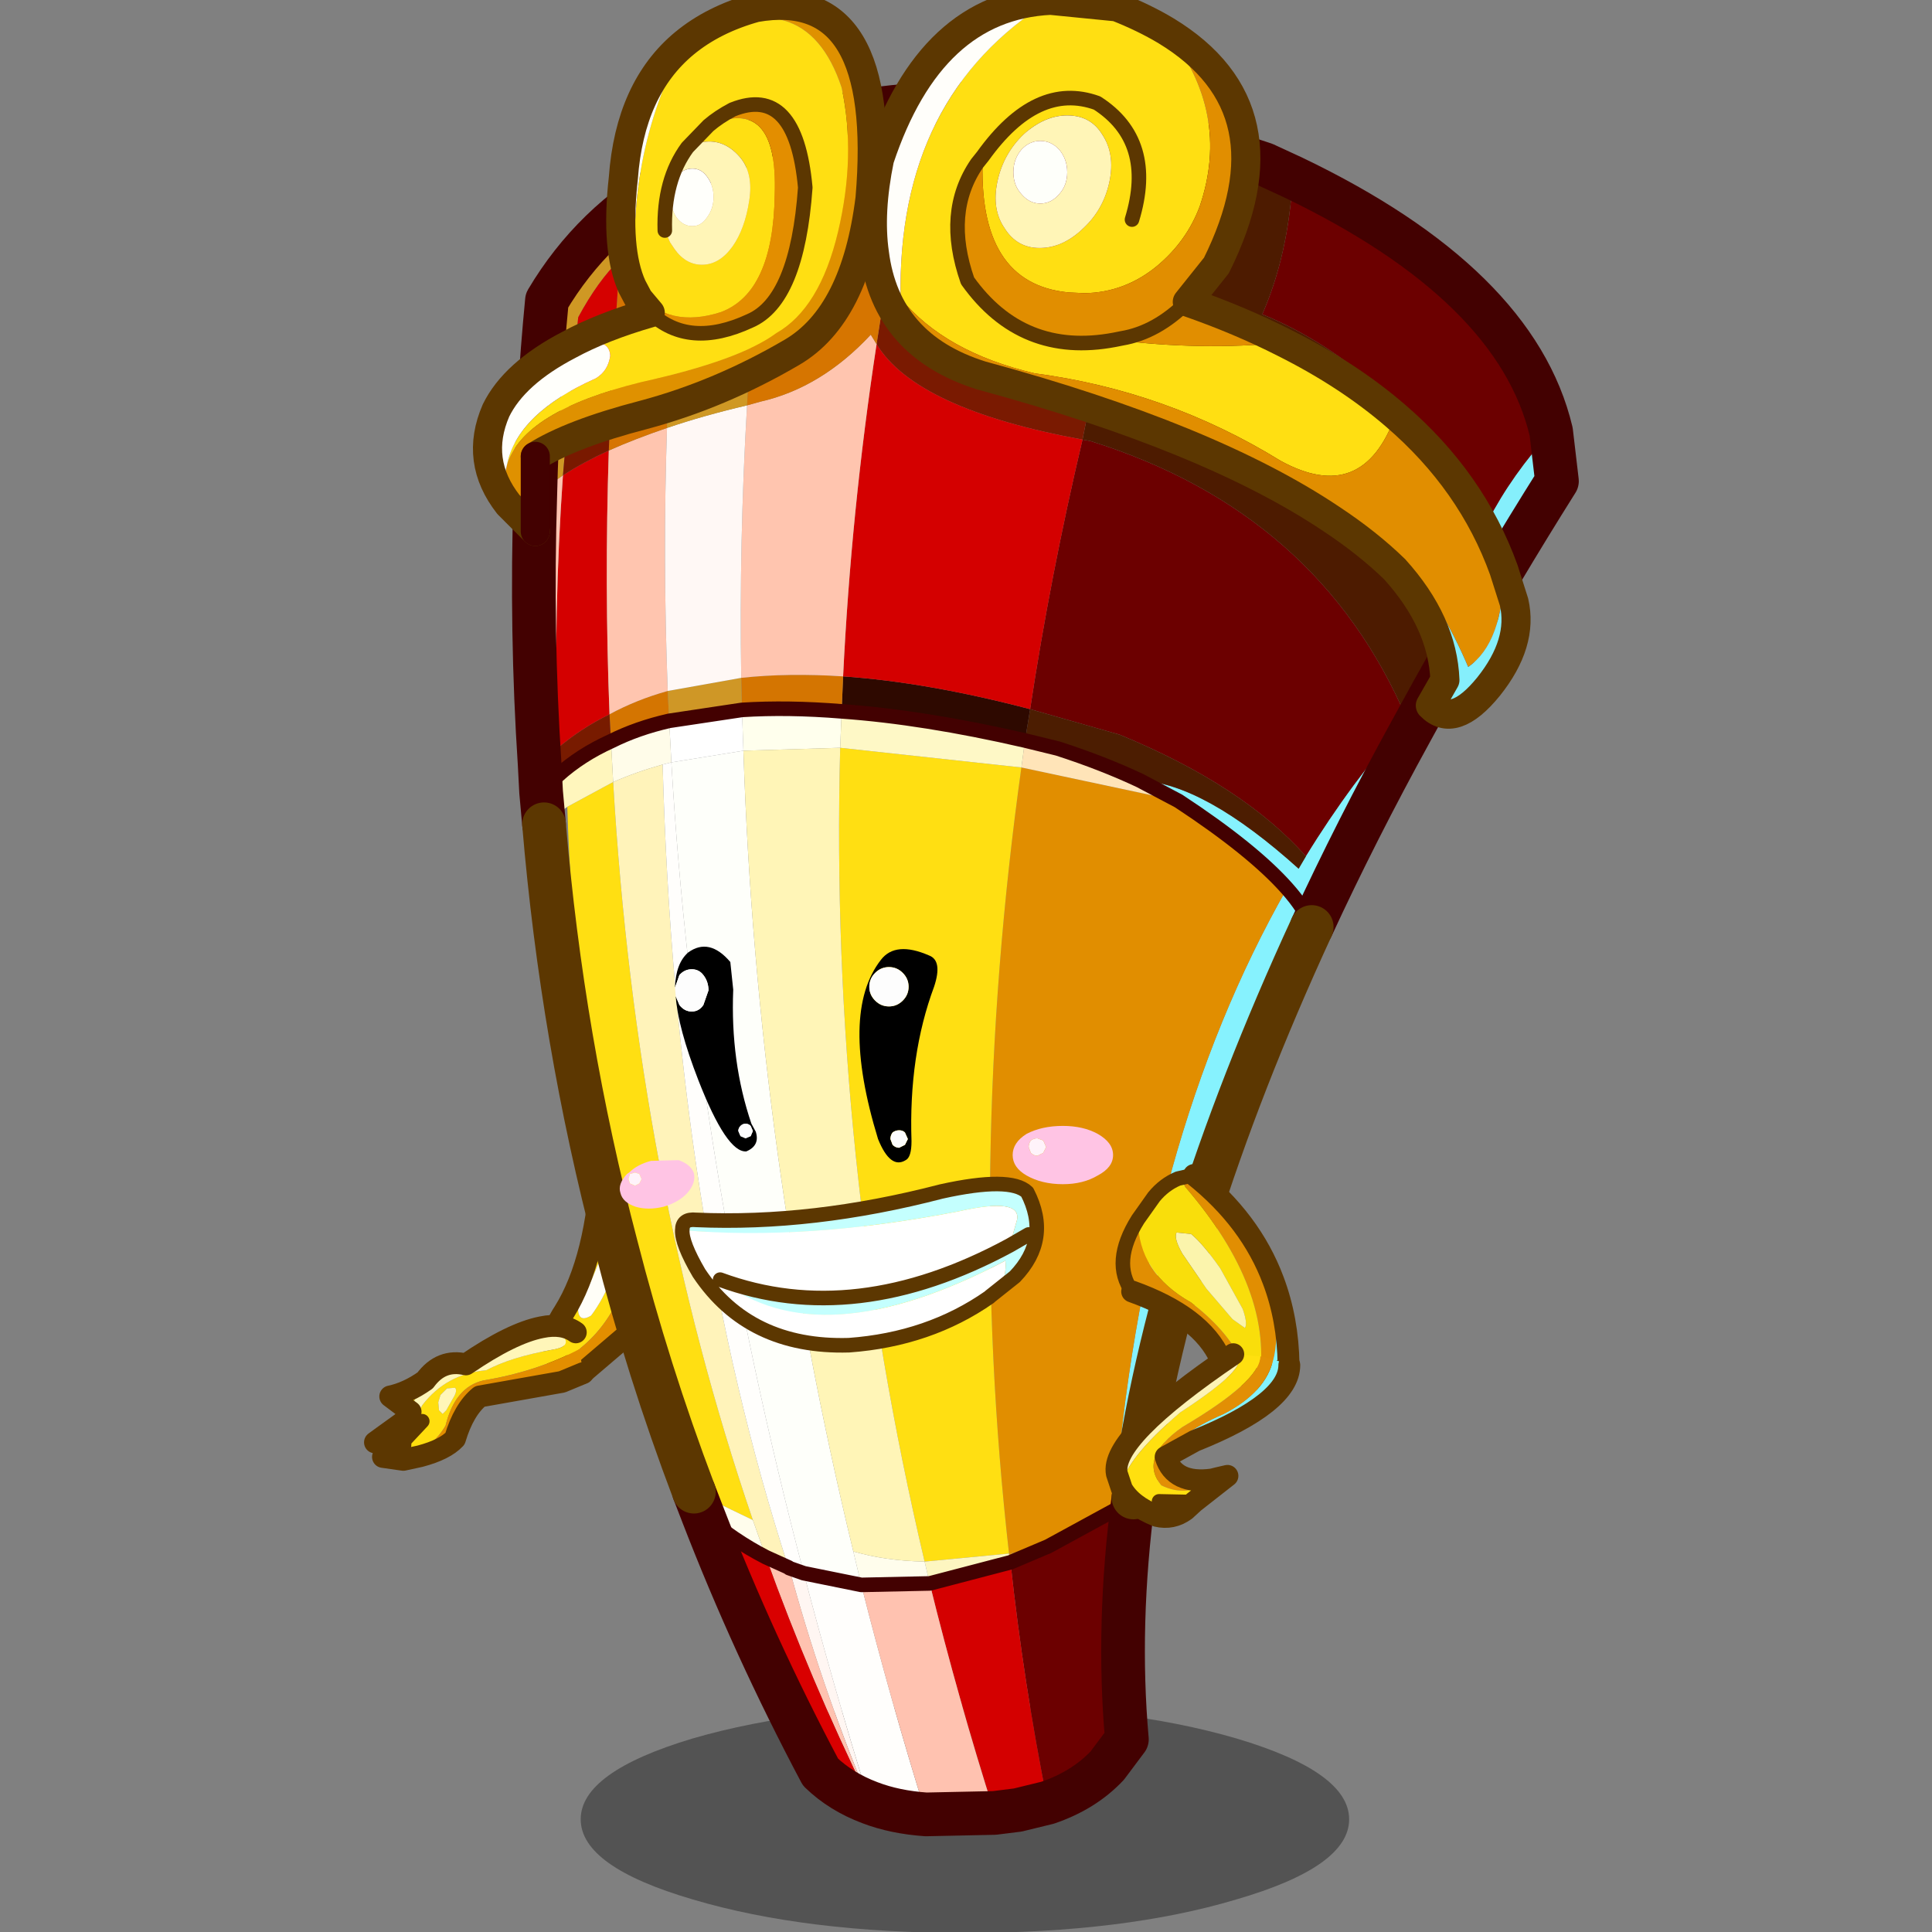 <svg xmlns:ffdec="https://www.free-decompiler.com/flash" xmlns:xlink="http://www.w3.org/1999/xlink" ffdec:objectType="frame" height="90" width="90" xmlns="http://www.w3.org/2000/svg"><rect width="100%" height="100%" fill="#808080" stroke="none"/><use ffdec:characterId="17" height="91.45" transform="translate(0 -.65)" width="90" xlink:href="#a"/><defs><use ffdec:characterId="7" height="90" width="90" xlink:href="#b" id="i"/><use ffdec:characterId="6" height="90" width="90" xlink:href="#c" id="b"/><use ffdec:characterId="5" height="90" width="90" xlink:href="#d" id="c"/><use ffdec:characterId="4" height="90" width="90" xlink:href="#e" id="d"/><use ffdec:characterId="3" height="90" width="90" xlink:href="#f" id="e"/><use ffdec:characterId="2" height="60.15" transform="scale(1.496)" width="60.15" xlink:href="#g" id="f"/><use ffdec:characterId="1" height="60.15" width="60.15" xlink:href="#h" id="g"/><g id="a" transform="translate(0 .65)"><use ffdec:characterId="8" height="90" width="90" xlink:href="#i"/><use ffdec:characterId="16" height="109.15" transform="matrix(.837 0 0 .838 12.32 -.657)" width="73.2" xlink:href="#j"/></g><g id="j" transform="translate(5.35 1.5)"><use ffdec:characterId="9" height="15.6" transform="translate(12.25 94.1) scale(.81)" width="52.8" xlink:href="#k"/><use ffdec:characterId="10" height="22.1" transform="translate(.192 63.142) scale(.81)" width="21.15" xlink:href="#l"/><use ffdec:characterId="11" height="127.1" transform="translate(6.24 -1.51) scale(.81)" width="76" xlink:href="#m"/><use ffdec:characterId="12" height="24.95" transform="translate(41.442 63.992) scale(.81)" width="13.4" xlink:href="#n"/></g><g id="l"><path d="M16.7 2.75q-1.05 4.3-2.75 7.4 0 1.1.9.55 1.6-2.1 2.55-6.3l.5 1.3q-1 5.95-5.25 8.2-1-1.4.35-3.45Q15.25 6.85 15.6 0l1.1 2.75" fill="#ffde0e" fill-rule="evenodd" transform="translate(.75 .75)"/><path d="m17.9 5.7 1.75 4.35-5.4 4.6q-.8.1-1.3-.4l-.3-.35q4.25-2.25 5.25-8.2" fill="#e38e00" fill-rule="evenodd" transform="translate(.75 .75)"/><path d="m16.7 2.75.7 1.65q-.95 4.2-2.55 6.3-.9.55-.9-.55 1.7-3.1 2.75-7.4" fill="#fffef7" fill-rule="evenodd" transform="translate(.75 .75)"/><path d="m18.15 5.15-.7-1.65-1.1-2.75Q16 7.6 13.75 11.2q-1.35 2.05-.35 3.45l.3.35q.5.5 1.3.4l5.4-4.6-1.75-4.35-.5-1.3z" fill="none" stroke="#5c3701" stroke-linecap="round" stroke-linejoin="round" stroke-width="1.5"/><path d="M1.8 18.1q1.05-.45 1.45-1.25 1.65-2.15 4.4-2.4 1.7-.9 4.5-1.4 1.3-.2.85-.85-.5-.7-1.55-.7 1.45-.3 2.35.35l.25 1.15q-2.95 1.55-6.6 2.15-1.95.45-2.6 3.1-.85 1.5-2.9 2.35l-1.4-.2 1.2-.85 1.5-1.6L.55 19l1.25-.9m1.65-2.95q-.6.8-1 2.15l-1.4-1.05q1.2-.25 2.4-1.1m2.05.5-.55.05-.45.45-.15.5.05.55.25.25.25-.25.45-.8q.35-.55.15-.75" fill="#ffde0e" fill-rule="evenodd" transform="translate(.75 .75)"/><path d="m.55 19 2.7-1.05-1.5 1.6L0 19.4l.55-.4m1.4 1.6q2.05-.85 2.9-2.35.65-2.65 2.6-3.1 3.65-.6 6.6-2.15l.25 1.65-1.45.6-5.65 1q-1.1.9-1.7 2.9-.7.75-2.4 1.2l-1.15.25" fill="#e38e00" fill-rule="evenodd" transform="translate(.75 .75)"/><path d="M11.45 11.5q1.05 0 1.55.7.45.65-.85.85-2.8.5-4.5 1.4-2.75.25-4.4 2.4-.4.8-1.45 1.25l.5-.4.15-.4q.4-1.35 1-2.15 1.1-1.5 2.8-1.1 3.15-2.15 5.2-2.55M5.5 15.65q.2.2-.15.75l-.45.8-.25.25-.25-.25-.05-.55.15-.5.45-.45.55-.05" fill="#fff6b9" fill-rule="evenodd" transform="translate(.75 .75)"/><path d="M12.2 12.25q-2.05.4-5.2 2.55-1.7-.4-2.8 1.1-1.2.85-2.4 1.1l1.4 1.05-.15.4-.5.4-1.25.9-.55.4 1.75.15-1.2.85 1.4.2 1.15-.25q1.7-.45 2.4-1.2.6-2 1.7-2.9l5.65-1 1.45-.6m-.5-2.8q-.9-.65-2.35-.35" fill="none" stroke="#5c3701" stroke-linecap="round" stroke-linejoin="round" stroke-width="1.5"/><path d="m3.25 17.95-1.5 1.6" fill="none" stroke="#5c3701" stroke-linecap="round" stroke-linejoin="round" transform="translate(.75 .75)"/></g><g id="m"><path d="m73.1 29.6.4 3.4q-4 6.35-7.45 12.5.25-5.15 2.7-9.75 1.65-3.2 4.35-6.15" fill="#85effc" fill-rule="evenodd" transform="translate(1 1)"/><path d="M21.75 107.95q-7.5-28.45-9.1-55.65l4.95-.8q.9 27.55 7.55 54.95l.55 2.3-3.95-.8" fill="#fefffa" fill-rule="evenodd" transform="translate(1 1)"/><path d="M55.35 12.15Q70.7 19.5 73.1 29.6q-2.7 2.95-4.35 6.15-6.5-10.5-15.5-14.2 1.8-4.1 2.1-9.4m-12.75 109q-1.6 1.7-4.1 2.55-1.65-8.2-2.55-16.5l2.6-1.1 4.5-2.45q-.65 8.3-.45 17.5m-1.7-91 .55.1q15.7 4.9 21.75 19.1-3.85 4.35-6.95 9.4-4.3-4.85-12.8-8.35l-6.15-1.75q1.4-9.2 3.6-18.5" fill="#6c0000" fill-rule="evenodd" transform="translate(1 1)"/><path d="m48.1 9.5 5.3 1.75 1.95.9q-.3 5.3-2.1 9.4 9 3.7 15.5 14.2-2.45 4.6-2.7 9.75l-1.15 2.05-1.7 1.8q-6.05-14.2-21.75-19.1l-.55-.1q2-10.65 7.2-20.65" fill="#4d1b00" fill-rule="evenodd" transform="translate(1 1)"/><path d="M30 7.15q8.35-.5 18.1 2.35-5.2 10-7.2 20.65-11.45-2.1-14.15-6.55Q27.9 15.9 30 7.15" fill="#7a1a01" fill-rule="evenodd" transform="translate(1 1)"/><path d="m64.9 47.55-1.4 2.55q-3.8 6.9-6.85 13.5-9.9 21.45-12.25 39.15l-1.35.9q2-25.35 11.9-42.7-2.35-2.65-7.45-6l-2.65-1.4q4.4.2 10.9 6.05l.5-.85q3.1-5.05 6.95-9.4l1.7-1.8M56.65 63.6q-.45-1.25-1.7-2.65 1.25 1.4 1.7 2.65" fill="#86f2fe" fill-rule="evenodd" transform="translate(1 1)"/><path d="m37.3 48.65 6.15 1.75q8.5 3.5 12.8 8.35l-.5.85q-6.5-5.85-10.9-6.05-2.55-1.2-5.65-2.2l-2.25-.55.35-2.15" fill="#4c1d01" fill-rule="evenodd" transform="translate(1 1)"/><path d="M35.85 106.6q-3-26.45.85-53.95l10.8 2.3q5.1 3.35 7.45 6-9.9 17.35-11.9 42.7l-4.5 2.45-2.7.5" fill="#e18e00" fill-rule="evenodd" transform="translate(1 1)"/><path d="M24.45 46.4q5.8.4 12.85 2.25l-.35 2.15q-6.95-1.6-12.6-2l.1-2.4" fill="#2e0900" fill-rule="evenodd" transform="translate(1 1)"/><path d="M17.45 46.5q3.25-.35 7-.1l-.1 2.4q-3.7-.3-6.85-.1l-.05-2.2m-5.05.9.1 2.05q-2.2.5-4 1.4L8.4 49q1.85-1 4-1.6" fill="#d47501" fill-rule="evenodd" transform="translate(1 1)"/><path d="m12.4 47.4 5.05-.9.05 2.2-5 .75-.1-2.05" fill="#cf9726" fill-rule="evenodd" transform="translate(1 1)"/><path d="M14.2 102.35q-3.15-8.3-5.35-16.9-3-17.65-3.35-30.1l3.15-1.7q1.6 27.3 9.6 50.65l-4.05-1.95M24.25 51.3l12.45 1.35q-3.85 27.5-.85 53.95l-5.8.55q-6.55-27.7-5.8-55.85" fill="#ffdf12" fill-rule="evenodd" transform="translate(1 1)"/><path d="m4.85 53.2-.05-1.85q1.65-1.4 3.6-2.35l.1 1.85q-2.1.95-3.65 2.35" fill="#781b00" fill-rule="evenodd" transform="translate(1 1)"/><path d="m38.5 123.7-2.05.5-1.6.2q-2.5-7.85-4.45-15.75l5.55-1.45q.9 8.3 2.55 16.5M26.75 23.6q2.7 4.45 14.15 6.55-2.2 9.3-3.6 18.5-7.05-1.85-12.85-2.25.55-11.35 2.3-22.8m-21.55 9q1.4-.9 3.15-1.7-.3 9.25.05 18.1-1.95.95-3.6 2.35-.25-9.5.4-18.75" fill="#d40000" fill-rule="evenodd" transform="translate(1 1)"/><path d="m17.85 27.8.9-.25q4.2-.95 7.6-4.6l.4.65Q25 35.05 24.45 46.4q-3.75-.25-7 .1-.15-9.35.4-18.7m-9.5 3.1q1.8-.8 4-1.55-.3 8.95.05 18.05-2.15.6-4 1.6-.35-8.85-.05-18.1" fill="#ffc5af" fill-rule="evenodd" transform="translate(1 1)"/><path d="M17.85 27.8q-.55 9.35-.4 18.7l-5.05.9q-.35-9.1-.05-18.05 2.5-.85 5.5-1.55" fill="#fff8f5" fill-rule="evenodd" transform="translate(1 1)"/><path d="M17.5 48.7q3.15-.2 6.85.1l-.1 2.5-6.65.2-.1-2.8" fill="#ffffed" fill-rule="evenodd" transform="translate(1 1)"/><path d="M24.35 48.8q5.65.4 12.6 2l-.25 1.85-12.45-1.35.1-2.5" fill="#fef8c6" fill-rule="evenodd" transform="translate(1 1)"/><path d="m36.7 52.65.25-1.85 2.25.55q3.1 1 5.65 2.2l2.65 1.4-10.8-2.3" fill="#ffe4b8" fill-rule="evenodd" transform="translate(1 1)"/><path d="m12.5 49.45 5-.75.1 2.8-4.95.8-.15-2.85" fill="#fff" fill-rule="evenodd" transform="translate(1 1)"/><path d="m12.65 52.3-.6.15q-1.8.5-3.4 1.2l-.15-2.8q1.8-.9 4-1.4l.15 2.85" fill="#fffce9" fill-rule="evenodd" transform="translate(1 1)"/><path d="m3.9 56.55-.2-2.2 1.15-1.15q1.55-1.4 3.65-2.35l.15 2.8-3.15 1.7-1.6 1.2" fill="#fff6bd" fill-rule="evenodd" transform="translate(1 1)"/><path d="m3.7 54.35-.1-1.9 1.2-1.1.05 1.85-1.15 1.15" fill="#da7501" fill-rule="evenodd" transform="translate(1 1)"/><path d="M3.6 52.45q-.6-9.1-.3-18.5l1.9-1.35q-.65 9.25-.4 18.75l-1.2 1.1" fill="#ffc3b0" fill-rule="evenodd" transform="translate(1 1)"/><path d="M9.1 17.8q1.95-1.95 4.1-2.15-.65 6.8-.85 13.7-2.2.75-4 1.55l.2-4.7.55-8.4" fill="#d67502" fill-rule="evenodd" transform="translate(1 1)"/><path d="M3.3 33.95q.15-6.6.8-13.35 3.15-5.3 8.6-8.35 3.3-1.85 6.8-3-1.15 9.25-1.65 18.55-3 .7-5.5 1.55.2-6.9.85-13.7-2.15.2-4.1 2.15-1.5 1.45-2.85 3.95l-.55 5-.5 5.85-1.9 1.35" fill="#cf9824" fill-rule="evenodd" transform="translate(1 1)"/><path d="m5.7 26.75 2.85-.55-.2 4.7q-1.75.8-3.15 1.7l.5-5.85" fill="#791900" fill-rule="evenodd" transform="translate(1 1)"/><path d="m5.7 26.75.55-5q1.35-2.5 2.85-3.95l-.55 8.4-2.85.55" fill="#d50100" fill-rule="evenodd" transform="translate(1 1)"/><path d="M19.5 9.25q4.95-1.8 10.5-2.1-2.1 8.75-3.25 16.45l-.4-.65q-3.4 3.65-7.6 4.6l-.9.25q.5-9.3 1.65-18.55" fill="#d67500" fill-rule="evenodd" transform="translate(1 1)"/><path d="m30.05 107.15 5.8-.55.1.6-5.55 1.45-.35-1.5" fill="#fdf6c0" fill-rule="evenodd" transform="translate(1 1)"/><path d="m35.95 107.2-.1-.6 2.7-.5-2.6 1.1" fill="#da9921" fill-rule="evenodd" transform="translate(1 1)"/><path d="m14.8 103.9-.6-1.55 4.05 1.95.9 2.55q-2.25-1.15-4.35-2.95m10.35 2.55q2.2.65 4.9.7l.35 1.5-4.7.1-.55-2.3" fill="#fffdec" fill-rule="evenodd" transform="translate(1 1)"/><path d="M8.65 53.65q1.6-.7 3.4-1.2.85 31.15 8.65 55.1l-1.55-.7-.9-2.55q-8-23.35-9.6-50.65" fill="#fff3ba" fill-rule="evenodd" transform="translate(1 1)"/><path d="M30.15 124.5q-2.15-.15-3.85-.8l-.05-.15-.05-.1q-2.45-7.85-4.45-15.5l-1-.35-.05-.05q-7.8-23.95-8.65-55.1l.6-.15q1.6 27.2 9.1 55.65l3.95.8q2 7.9 4.45 15.75" fill="#fffefc" fill-rule="evenodd" transform="translate(1 1)"/><path d="m20.75 107.6 1 .35q2 7.65 4.45 15.5l-.1-.2q-3.25-7.85-5.35-15.65" fill="#fff6f2" fill-rule="evenodd" transform="translate(1 1)"/><path d="m34.85 124.4-4.7.1q-2.45-7.85-4.45-15.75l4.7-.1q1.95 7.9 4.45 15.75M20.7 107.55l.05.05q2.1 7.8 5.35 15.65-3.9-7.95-6.95-16.4l1.55.7" fill="#ffc2b0" fill-rule="evenodd" transform="translate(1 1)"/><path d="M44.4 102.75q-1.15 8.75-.45 16.6l-1.35 1.8q-.2-9.2.45-17.5l1.35-.9" fill="#80edff" fill-rule="evenodd" transform="translate(1 1)"/><path d="M26.3 123.7q-2-.75-3.4-2.1-4.6-8.65-8.1-17.7 2.1 1.8 4.35 2.95 3.05 8.45 6.95 16.4l.1.2.05.1.05.15" fill="#d90000" fill-rule="evenodd" transform="translate(1 1)"/><path d="m17.6 51.5 6.65-.2q-.75 28.15 5.8 55.85-2.7-.05-4.9-.7-6.65-27.4-7.55-54.95" fill="#fff5b7" fill-rule="evenodd" transform="translate(1 1)"/><path d="m12.5 49.45 5-.75q3.15-.2 6.85.1 5.65.4 12.6 2l2.25.55q3.1 1 5.65 2.2l2.65 1.4q5.1 3.35 7.45 6 1.25 1.4 1.7 2.65M12.5 49.45q-2.2.5-4 1.4-2.1.95-3.65 2.35L3.7 54.35m17 53.2.05.05 1 .35 3.95.8 4.7-.1 5.55-1.45 2.6-1.1 4.5-2.45 1.35-.9m-25.25 4.1 1.55.7m-5.9-3.65q2.1 1.8 4.35 2.95" fill="none" stroke="#430101" stroke-linecap="round" stroke-linejoin="round" transform="translate(1 1)"/><path d="m49.1 10.5 5.3 1.75 1.95.9Q71.7 20.5 74.1 30.6l.4 3.4q-4 6.35-7.45 12.5l-1.15 2.05-1.4 2.55q-3.8 6.9-6.85 13.5M45.4 103.75q-1.15 8.75-.45 16.6l-1.35 1.8q-1.6 1.7-4.1 2.55l-2.05.5-1.6.2-4.7.1q-2.15-.15-3.85-.8-2-.75-3.4-2.1-4.6-8.65-8.1-17.7l-.6-1.55M4.9 57.55l-.2-2.2-.1-1.9q-.6-9.1-.3-18.5.15-6.6.8-13.35 3.15-5.3 8.6-8.35 3.3-1.85 6.8-3 4.95-1.8 10.5-2.1 8.35-.5 18.1 2.35" fill="none" stroke="#430101" stroke-linecap="round" stroke-linejoin="round" stroke-width="3"/><path d="M57.65 64.6q-9.9 21.45-12.25 39.15m-30.2-.4q-3.15-8.3-5.35-16.9-3.7-14.05-4.95-28.9" fill="none" stroke="#5c3701" stroke-linecap="round" stroke-linejoin="round" stroke-width="3"/><path d="M1.45 34.6q-.45-1.45-.1-2.7 1.1-3.7 9.25-5.7 6.75-1.5 9.25-3.35 3-1.7 4.25-6.95t.25-9.9q-2.55-7.7-10.8-3.05 2-1.65 4.9-2.45 9.1-1.6 7.85 13.1-1 8-5.35 10.55-4.95 2.9-10.2 4.3-5 1.3-7.45 2.85v5.15L1.45 34.6" fill="#df9100" fill-rule="evenodd" transform="translate(1 1)"/><path d="M10.3 20.1q-.95-9.3 3.25-17.15Q21.8-1.7 24.35 6q1 4.65-.25 9.9t-4.25 6.95q-2.5 1.85-9.25 3.35-8.15 2-9.25 5.7.7-3.55 6.1-5.95.85-.5 1-1.55-.05-1.45-2.85-.75 2.3-1.25 5.6-2.2 2.65 2.5 6.85.55 3.25-1.4 3.8-9.15-.65-7.1-5-5.35-.95.5-1.65 1.1 4.8-2.15 4.55 4.75-.1 6.7-3.7 8.05-3.55 1.15-5.75-1.3m1.9-4.3.35.8.2.3q.8 1.25 2 1.25t2.1-1.25q.85-1.2 1.15-3.15.3-1.9-.65-3-1-1.15-2.3-1.05-.7.05-1.3.4-1.65 2.25-1.55 5.7m3-7.2-1.45 1.5 1.45-1.5" fill="#ffdf12" fill-rule="evenodd" transform="translate(1 1)"/><path d="M13.75 10.1q.6-.35 1.3-.4 1.3-.1 2.3 1.05.95 1.1.65 3-.3 1.95-1.15 3.15-.9 1.25-2.1 1.25-1.2 0-2-1.25l-.2-.3-.35-.8q-.1-3.45 1.55-5.7m1.8 3.4q0-.8-.45-1.4-.4-.55-1-.55-.65 0-1.1.55-.4.6-.4 1.4 0 .8.4 1.4.45.6 1.1.6.6 0 1-.6.45-.6.45-1.4" fill="#fff5b7" fill-rule="evenodd" transform="translate(1 1)"/><path d="m9.95 19.65.35.45q2.2 2.45 5.75 1.3 3.6-1.35 3.7-8.05.25-6.9-4.55-4.75.7-.6 1.65-1.1 4.35-1.75 5 5.35-.55 7.75-3.8 9.15-4.2 1.95-6.85-.55l-.8-.95-.45-.85" fill="#e38e00" fill-rule="evenodd" transform="translate(1 1)"/><path d="m10.3 20.1-.35-.45q-1.15-2.55-.6-7.45.45-6.15 4.2-9.25-4.2 7.85-3.25 17.15" fill="#fffffa" fill-rule="evenodd" transform="translate(1 1)"/><path d="M1.45 34.6q-2.35-3-.85-6.45 1.25-2.55 5-4.5 2.8-.7 2.85.75-.15 1.05-1 1.55-5.4 2.4-6.1 5.95-.35 1.25.1 2.7m14.1-21.1q0 .8-.45 1.4-.4.6-1 .6-.65 0-1.1-.6-.4-.6-.4-1.4 0-.8.4-1.4.45-.55 1.1-.55.6 0 1 .55.45.6.45 1.4" fill="#fffffb" fill-rule="evenodd" transform="translate(1 1)"/><path d="M14.55 3.95q-3.75 3.1-4.2 9.25-.55 4.9.6 7.45l.45.85.8.95q-3.3.95-5.6 2.2-3.75 1.95-5 4.5-1.5 3.45.85 6.45l1.85 1.85m10.25-33.5q2-1.65 4.9-2.45 9.1-1.6 7.85 13.1-1 8-5.35 10.55-4.95 2.9-10.2 4.3-5 1.3-7.45 2.85" fill="none" stroke="#5c3701" stroke-linecap="round" stroke-linejoin="round" stroke-width="2"/><path d="M11.2 21.45q2.65 2.5 6.85.55 3.25-1.4 3.8-9.15-.65-7.1-5-5.35-.95.5-1.65 1.1l-1.45 1.5q-1.65 2.25-1.55 5.7" fill="none" stroke="#5c3701" stroke-linecap="round" stroke-linejoin="round" transform="translate(1 1)"/><path d="M4.3 32.3v5.15" fill="none" stroke="#430101" stroke-linecap="round" stroke-linejoin="round" stroke-width="2"/><path d="m10.45 80.55-.3-.1-.35.1-.1.35.1.3.35.15.3-.15.15-.3-.15-.35m-.7-.1q.55-.55 1.5-.8l1.9-.05q.85.3 1.05.9.15.65-.45 1.35-.6.65-1.65.95-1.05.25-1.9 0-.9-.3-1.05-.95-.2-.6.45-1.3l.15-.1m27.6-2.2q-.15.2-.15.45l.15.4q.2.2.45.2l.4-.2.2-.4-.2-.45-.4-.15q-.25 0-.45.15m2.2-1q1.4 0 2.4.55 1.05.6 1.05 1.45t-1.05 1.4q-1 .6-2.4.6-1.45 0-2.5-.6-.95-.55-.95-1.4 0-.85.95-1.45 1.05-.55 2.5-.55" fill="#ffc4e4" fill-rule="evenodd" transform="translate(1 1)"/><path d="m10.45 80.55.15.35-.15.3-.3.15-.35-.15-.1-.3.1-.35.35-.1.3.1m26.9-2.3q.2-.15.45-.15l.4.15.2.45-.2.4-.4.2q-.25 0-.45-.2l-.15-.4q0-.25.15-.45" fill="#fff3fa" fill-rule="evenodd" transform="translate(1 1)"/><path d="m38.7 0 4.55.45q1.9.75 3.4 1.65 4.5 5.6 2.3 12.05-.9 2.4-2.95 4.1-2.2 1.8-4.95 1.85l-1.1-.05q-6.3-.6-5.9-9.35l-.4.5q-2.3 3.35-.65 8.05 3.75 5.25 10.1 4.05 5.85.75 11.65.2 4.4 2.2 7.65 5-2.25 6.2-7.9 3.1-7.8-4.8-16.9-6-6.15-1.45-9.2-5.15Q28.15 6.55 38.7 0m1.15 7.9q-1.55 0-3 1.3-1.4 1.35-1.8 3.25-.4 1.9.5 3.2.85 1.35 2.4 1.35 1.6 0 3-1.35 1.4-1.3 1.8-3.2.4-1.9-.5-3.25-.8-1.3-2.4-1.3m4.45 7.15q1.65-5.4-2.4-8-4.15-1.5-7.85 3.65 3.7-5.15 7.85-3.65 4.05 2.6 2.4 8" fill="#ffdf12" fill-rule="evenodd" transform="translate(1 1)"/><path d="M38 9.65q-.75 0-1.3.6-.55.65-.55 1.55t.55 1.5q.55.65 1.3.65t1.3-.65q.55-.6.55-1.5t-.55-1.55q-.55-.6-1.3-.6m1.85-1.75q1.6 0 2.4 1.3.9 1.35.5 3.25t-1.8 3.2q-1.4 1.35-3 1.35-1.55 0-2.4-1.35-.9-1.3-.5-3.2.4-1.9 1.8-3.25 1.45-1.3 3-1.3" fill="#fff5b7" fill-rule="evenodd" transform="translate(1 1)"/><path d="M26.6 17.35q-.4-2.8.35-6.45Q30.45.4 38.7 0 28.15 6.55 28.4 20.45q-1.15-1.4-1.8-3.1" fill="#fffefa" fill-rule="evenodd" transform="translate(1 1)"/><path d="M58 35.6q-8.35-5.6-24.05-9.85-6.55-2.05-7.35-8.4.65 1.7 1.8 3.1 3.05 3.7 9.2 5.15 9.1 1.2 16.9 6 5.65 3.1 7.9-3.1 5.25 4.5 7.45 10.6-.05 5-2.45 6.65Q63.75 37.2 58 35.6M46.65 2.1q8.8 5.35 3.45 16.1l-2 2.5q3.6 1.25 6.65 2.8-5.8.55-11.65-.2-6.35 1.2-10.1-4.05-1.65-4.7.65-8.05l.4-.5q-.4 8.75 5.9 9.35l1.1.05q2.75-.05 4.95-1.85 2.05-1.7 2.95-4.1 2.2-6.45-2.3-12.05m1.45 18.6q-2.1 2.1-4.5 2.5l-.5.1.5-.1q2.4-.4 4.5-2.5" fill="#e18e00" fill-rule="evenodd" transform="translate(1 1)"/><path d="m69.85 39.1.7 2.2q.65 2.8-1.75 5.8-2.4 2.95-4 1.3l1-1.75q-.15-3.95-3.45-7.6-1.85-1.8-4.35-3.45 5.75 1.6 9.4 10.15 2.4-1.65 2.45-6.65" fill="#85effc" fill-rule="evenodd" transform="translate(1 1)"/><path d="M38 9.65q.75 0 1.3.6.55.65.55 1.55t-.55 1.5q-.55.65-1.3.65t-1.3-.65q-.55-.6-.55-1.5t.55-1.55q.55-.6 1.3-.6" fill="#fefffa" fill-rule="evenodd" transform="translate(1 1)"/><path d="m70.85 40.1.7 2.2q.65 2.8-1.75 5.8-2.4 2.95-4 1.3l1-1.75q-.15-3.95-3.45-7.6-1.85-1.8-4.35-3.45-8.35-5.6-24.05-9.85-6.55-2.05-7.35-8.4-.4-2.8.35-6.45Q31.45 1.4 39.7 1l4.55.45q1.9.75 3.4 1.65 8.8 5.35 3.45 16.1l-2 2.5q3.6 1.25 6.65 2.8 4.4 2.2 7.65 5 5.25 4.5 7.45 10.6" fill="none" stroke="#5c3701" stroke-linecap="round" stroke-linejoin="round" stroke-width="2"/><path d="M43.1 23.3q-6.35 1.2-10.1-4.05-1.65-4.7.65-8.05l.4-.5q3.7-5.15 7.85-3.65 4.05 2.6 2.4 8m-1.2 8.25.5-.1q2.4-.4 4.5-2.5" fill="none" stroke="#5c3701" stroke-linecap="round" stroke-linejoin="round" transform="translate(1 1)"/><path d="m34.55 88.95-.05.05q-4.15 2.9-9.65 3.3-6.85.2-10.3-4.95-1.2-2.05-1.15-2.95 8.55.75 19.05-1.3 4.25-.95 3.95.6l-.5 1.75Q25.25 91.2 16 87.8q6.85 5.4 19.6-1.3.15 1.55-1.05 2.45" fill="#fff" fill-rule="evenodd" transform="translate(1 1)"/><path d="M34.55 88.95q1.2-.9 1.05-2.45-12.75 6.7-19.6 1.3 9.25 3.4 19.9-2.35l.5-1.75q.3-1.55-3.95-.6-10.5 2.05-19.05 1.3 0-.8.95-.7 8 .35 16.85-1.95 4.75-1.05 5.9.05 1.65 3.2-.85 5.8l-1.7 1.35m2.65-4.25-1.3.75 1.3-.75" fill="#c4fffe" fill-rule="evenodd" transform="translate(1 1)"/><path d="M13.4 84.4q-.05.9 1.15 2.95Q18 92.5 24.85 92.3q5.5-.4 9.65-3.3l.05-.05 1.7-1.35q2.5-2.6.85-5.8-1.15-1.1-5.9-.05-8.85 2.3-16.85 1.95-.95-.1-.95.7m2.6 3.4q9.25 3.4 19.9-2.35l1.3-.75" fill="none" stroke="#5c3701" stroke-linecap="round" stroke-linejoin="round" transform="translate(1 1)"/><path d="M30.35 65.55q.95.35.35 2.15-1.75 4.7-1.55 10.6 0 1.1-.4 1.3-1.05.65-1.9-1.45-2.65-8.65.2-12.3 1-1.3 3.3-.3m-17.45 2.2q.05-1.65.9-2.4 1.45-1.05 2.9.65l.2 1.9q-.2 4.95 1.25 9.2l.3.55q.3.95-.65 1.35-1.35.1-3.3-4.9-1.4-3.6-1.55-5.75l.25.6q.35.45.85.45t.8-.45l.35-1q0-.6-.35-1.05-.3-.4-.8-.4t-.85.4l-.3.85m4.85 10.35.35-.15.15-.35-.15-.35q-.15-.15-.35-.15-.2 0-.35.15-.15.15-.15.35l.15.35.35.15m11.15.05-.2-.45q-.15-.15-.4-.15t-.45.15q-.15.2-.15.45l.15.4q.2.2.45.2l.4-.2.2-.4m.05-10.45q0-.55-.4-.95-.4-.4-.95-.4-.55 0-.95.4-.4.4-.4.95 0 .55.4.95.4.4.95.4.55 0 .95-.4.4-.4.4-.95" fill-rule="evenodd" transform="translate(1 1)"/><path d="m12.95 68.35-.05-.6.3-.85q.35-.4.85-.4t.8.4q.35.45.35 1.05l-.35 1q-.3.45-.8.45t-.85-.45l-.25-.6m16-.65q0 .55-.4.95-.4.4-.95.4-.55 0-.95-.4-.4-.4-.4-.95 0-.55.4-.95.4-.4.95-.4.55 0 .95.4.4.4.4.95m-.05 10.45-.2.4-.4.2q-.25 0-.45-.2l-.15-.4q0-.25.15-.45.2-.15.45-.15t.4.15l.2.45m-11.15-.05-.35-.15-.15-.35q0-.2.15-.35.15-.15.35-.15.2 0 .35.15l.15.35-.15.35-.35.15" fill="#fdfdfd" fill-rule="evenodd" transform="translate(1 1)"/></g><g id="n"><path d="M4.25.25 5.35 0q3.9 3.1 5.45 7.25.75 6.1-.95 6.75.95-6.45-5.6-13.75M1.5 3.05q0 3.65 3.65 5.7 2.4 1.85 3.4 3.85.45 1.2 1.3 1.4-1.25 0-2.7-1.4Q5.85 9.7 1.1 8q-1.45-2 .4-4.95" fill="#e18e02" fill-rule="evenodd" transform="translate(.75 .75)"/><path d="M4.25.25Q10.8 7.55 9.85 14q-.85-.2-1.3-1.4-1-2-3.4-3.85Q1.5 6.7 1.5 3.05L2.6 1.5Q3.3.65 4.25.25m.9 3.8-1-.1q-.2.4.4 1.45L6.2 7.8 8 9.9l.85.6q.2-.3-.15-1.3L7.15 6.4q-1.2-1.7-2-2.35" fill="#f9de0b" fill-rule="evenodd" transform="translate(.75 .75)"/><path d="M5.15 4.05q.8.65 2 2.35L8.7 9.2q.35 1 .15 1.3L8 9.9 6.2 7.8 4.55 5.4q-.6-1.05-.4-1.45l1 .1" fill="#fbf4ac" fill-rule="evenodd" transform="translate(.75 .75)"/><path d="M9.85 14q1.7-.65.95-6.75 1 2.65 1.05 5.75-.95 1-2 1" fill="#83f3fe" fill-rule="evenodd" transform="translate(.75 .75)"/><path d="M11.55 8Q10 3.85 6.1.75m4.5 14q1.05 0 2-1-.05-3.1-1.05-5.75m-9.7.75q4.75 1.7 6.05 4.6 1.45 1.4 2.7 1.4" fill="none" stroke="#5c3701" stroke-linecap="round" stroke-linejoin="round" stroke-width="1.5"/><path d="m5.35 0-1.1.25Q3.3.65 2.6 1.5L1.5 3.05Q-.35 6 1.1 8" fill="none" stroke="#5c3701" stroke-linecap="round" stroke-linejoin="round" transform="translate(.75 .75)"/><path d="m10.8 12.65 1.1.4q0 2.6-6.5 5.2l-2 1.1q.65-1.5 4-2.95 2.9-1.5 3.4-3.75M7 20.8l.65-.15-2.3 1.8-2.4-.05Q5.3 22.25 7 20.8M4.75 23q-.9.65-1.95.4-1.75-.7-2.4-1.85 1.65 1.7 4.35 1.45" fill="#83f3fe" fill-rule="evenodd" transform="translate(.75 .75)"/><path d="m9.9 12.45.9.2q-.5 2.25-3.4 3.75-3.35 1.45-4 2.95.6 1.9 3.2 1.55-1.65 1.3-3.5.4-1.55-1.9 1.45-4 5.35-3.15 5.35-4.85" fill="#e28f05" fill-rule="evenodd" transform="translate(.75 .75)"/><path d="m6.6 20.9.4-.1q-1.7 1.45-4.05 1.6l2.4.05-.6.55q-2.7.25-4.35-1.45l-.05-.15q.25-1.85 4.05-5.1 5.3-3.45 3.65-4l1.85.15q0 1.7-5.35 4.85-3 2.1-1.45 4 1.85.9 3.5-.4" fill="#ffe00f" fill-rule="evenodd" transform="translate(.75 .75)"/><path d="m.35 21.4-.3-.9q-.5-2.45 8-8.2 1.65.55-3.65 4Q.6 19.55.35 21.4" fill="#fdf3b6" fill-rule="evenodd" transform="translate(.75 .75)"/><path d="m2.95 22.4 2.4.05" fill="none" stroke="#5c3701" stroke-linecap="round" stroke-linejoin="round" transform="translate(.75 .75)"/><path d="M12.65 13.8q0 2.6-6.5 5.2l-2 1.1q.6 1.9 3.2 1.55l.4-.1.65-.15-2.3 1.8-.6.55q-.9.65-1.95.4-1.75-.7-2.4-1.85l-.05-.15-.3-.9q-.5-2.45 8-8.2" fill="none" stroke="#5c3701" stroke-linecap="round" stroke-linejoin="round" stroke-width="1.5"/></g><path d="M60.15 0v60.15H0V0h60.15" fill="#872801" fill-opacity="0" fill-rule="evenodd" id="h"/><path d="M45.05 13.3q-7.7 2.3-18.65 2.3T7.7 13.3Q0 11.05 0 7.8t7.7-5.55Q15.45 0 26.4 0t18.65 2.25q7.75 2.3 7.75 5.55t-7.75 5.5" fill-opacity=".349" fill-rule="evenodd" id="k"/></defs></svg>